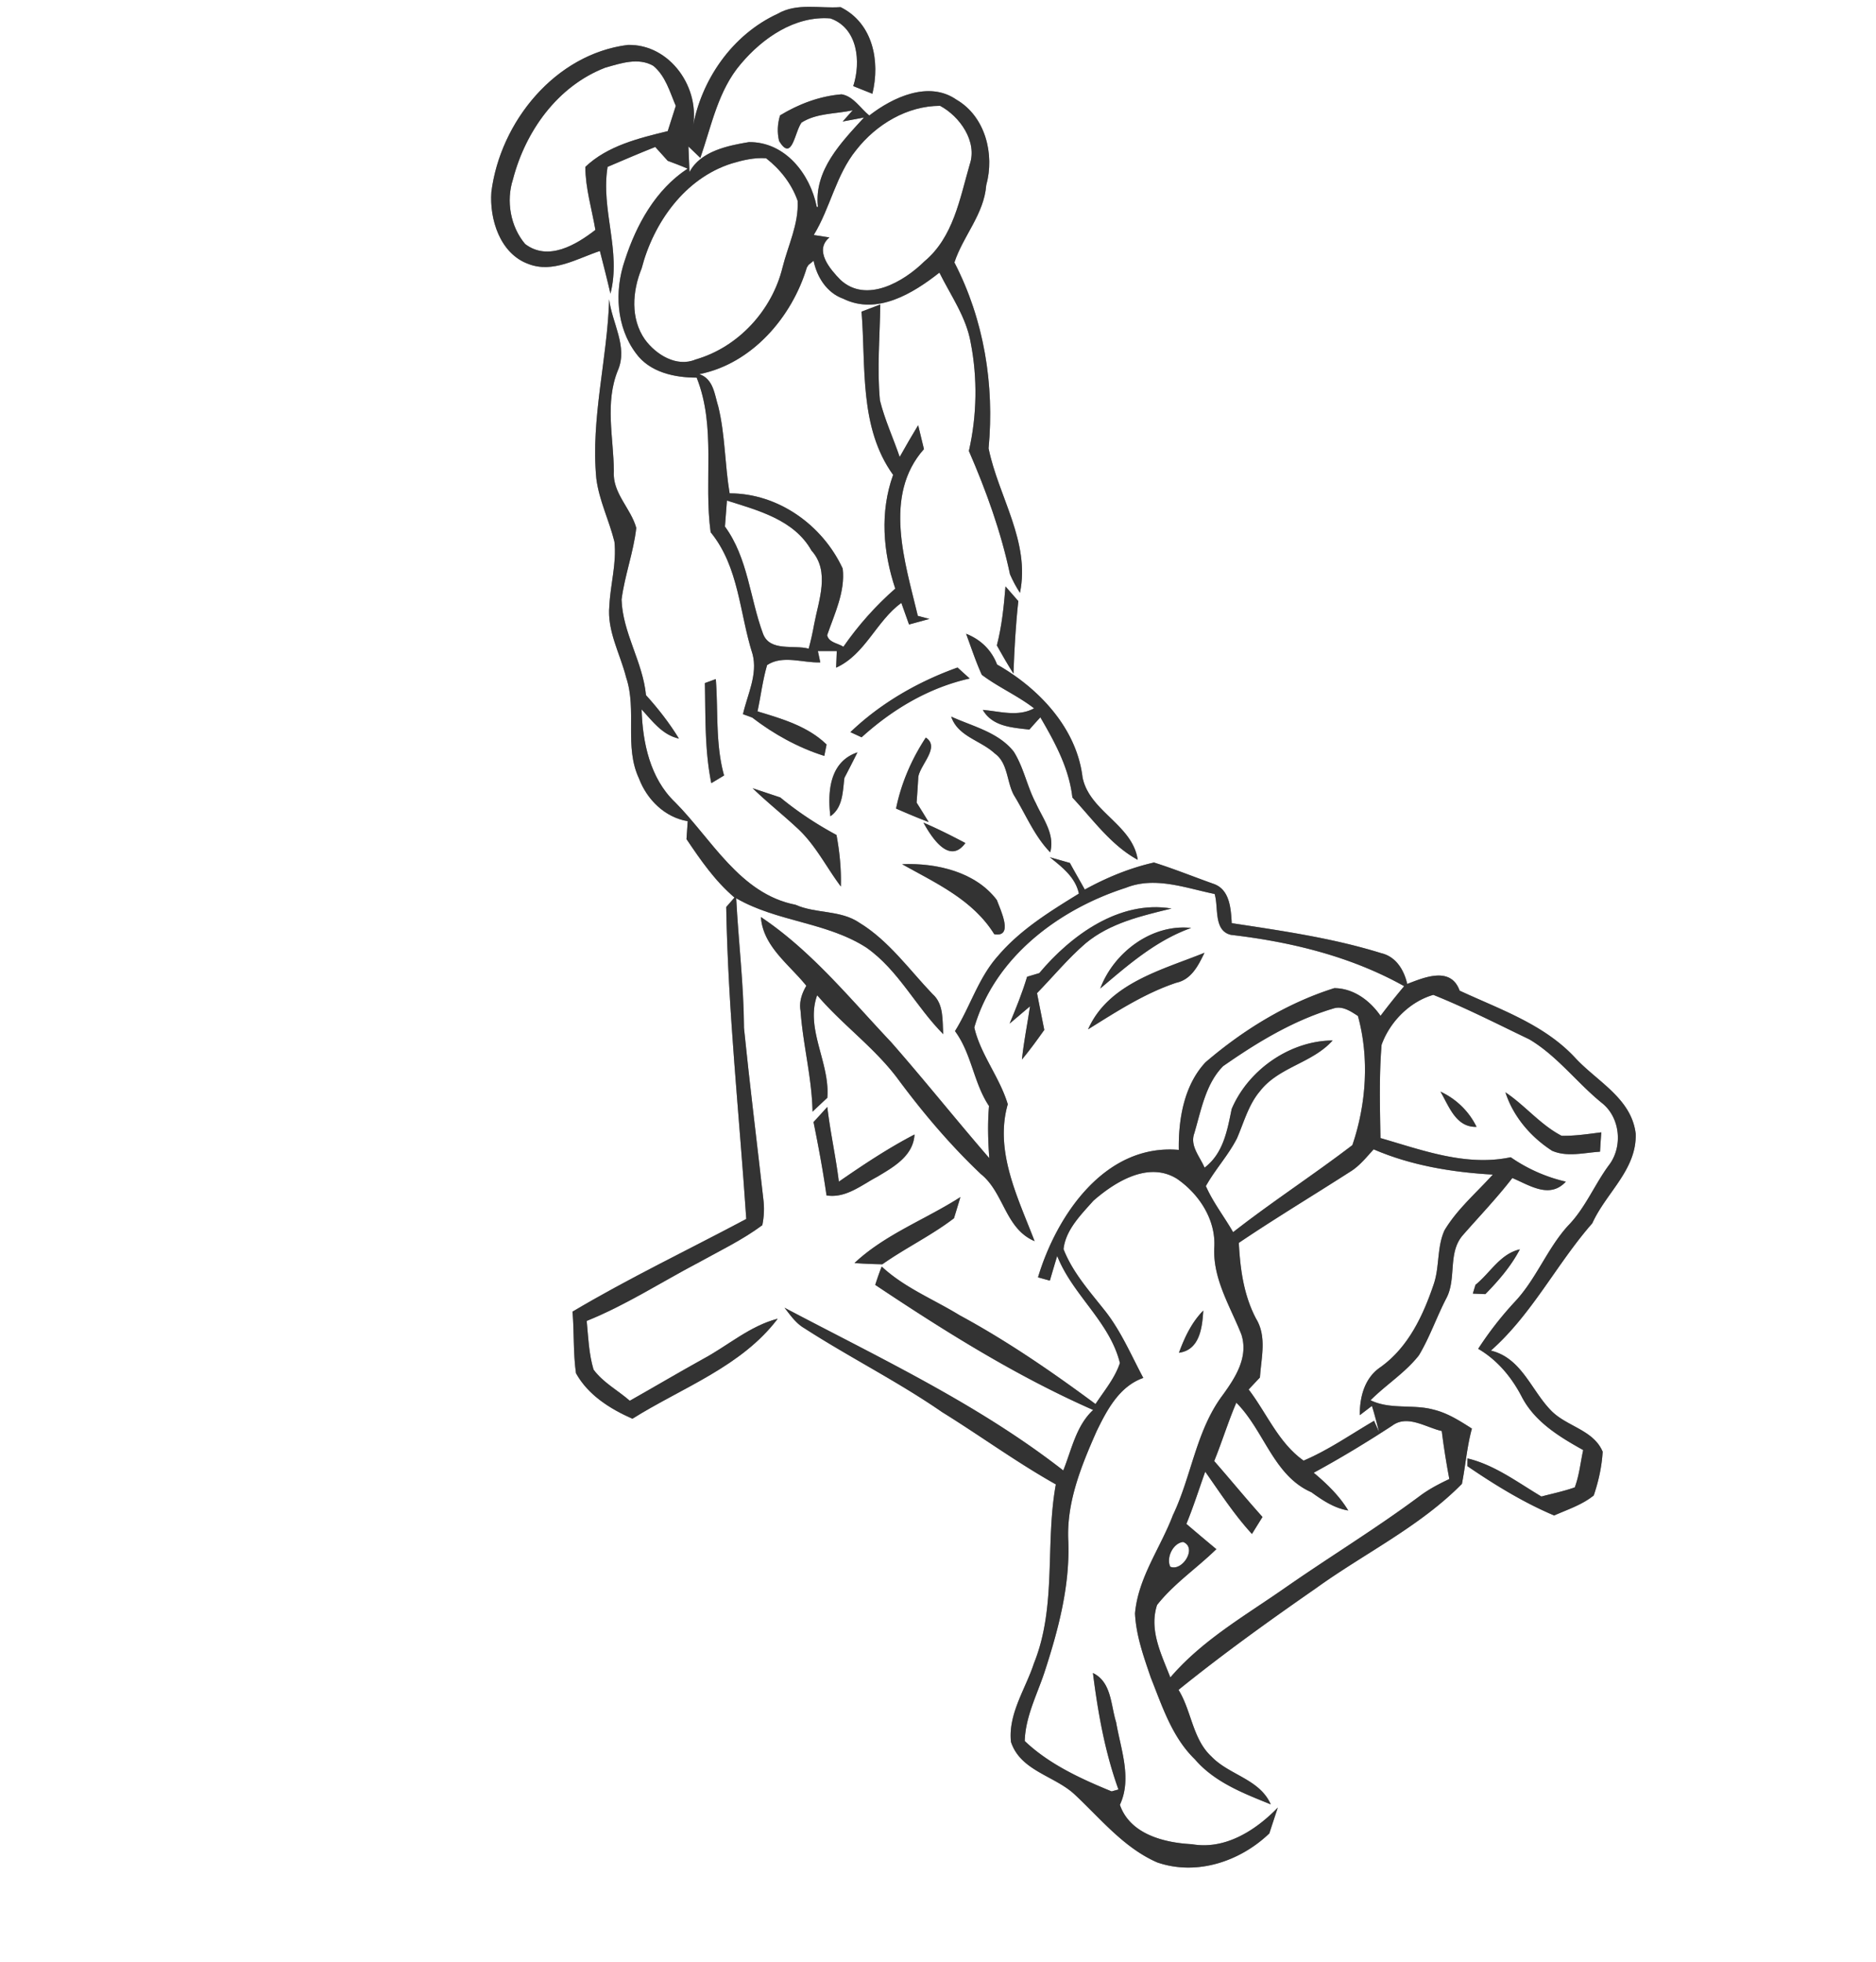 <svg width="263pt" height="275pt" viewBox="0 0 263 275" xmlns="http://www.w3.org/2000/svg"><rect x="0" y="0" width="263" height="275" fill="#808080" stroke="none"/><g fill="#FFF"><path d="M0 0h263v275H0V0m109.03 1.93c-6.36 2.92-10.78 9.28-11.94 16.11 1.21-5.66-3.16-11.9-9.08-11.74-10.17 1.28-17.87 10.76-19.12 20.6-.28 3.85 1.22 8.65 5.17 10.09 3.43 1.35 6.84-.75 10.04-1.81.51 1.99 1.02 3.98 1.48 5.98 1.54-5.99-1.38-11.77-.4-17.77 2.22-.95 4.44-1.9 6.68-2.79.44.48 1.32 1.45 1.75 1.94.94.35 1.87.7 2.79 1.1-4.49 2.94-7.2 7.87-8.81 12.87-1.46 4.26-1.2 9.31 1.56 13 1.94 2.68 5.41 3.42 8.52 3.42 2.76 6.95.96 14.47 1.96 21.67 3.98 4.88 4.03 11.31 5.87 17.07.76 2.86-.72 5.68-1.34 8.43.33.12.97.36 1.29.47 3.03 2.33 6.46 4.23 10.11 5.38l.32-1.6c-2.63-2.56-6.26-3.61-9.68-4.64.46-2.16.72-4.37 1.34-6.49 2.2-1.46 5.03-.28 7.46-.38l-.34-1.59h2.65l-.09 2.33c4.09-1.86 5.61-6.5 9.14-9.08l1.08 3.03c.95-.26 1.9-.52 2.86-.78-.41-.11-1.23-.32-1.63-.43-1.78-7.49-4.92-16.86.86-23.37-.2-.84-.61-2.51-.81-3.35-.89 1.46-1.75 2.95-2.59 4.45-.9-2.65-2.1-5.22-2.77-7.94-.42-4.47-.01-8.96.05-13.43l-2.63 1c.63 7.72-.36 16.23 4.43 22.88-1.87 5.19-1.42 10.78.3 15.94a44.703 44.703 0 0 0-7.27 8.15c-.76-.5-2.05-.58-2.28-1.62 1.03-2.99 2.56-6.12 2.18-9.34-2.82-6.08-9.02-10.55-15.85-10.54-.68-4.03-.62-8.17-1.59-12.16-.53-1.68-.65-3.84-2.65-4.55 7.36-1.46 12.97-7.98 15.06-14.94l.23-.36c.18-.15.54-.44.72-.59.48 2.31 1.86 4.5 4.16 5.32 4.73 2.34 9.79-.75 13.48-3.66 1.58 3.2 3.75 6.21 4.38 9.8.98 5.01.88 10.22-.25 15.2 2.42 5.57 4.5 11.32 5.76 17.27.39.91.86 1.78 1.4 2.61 1.47-7.16-3.01-13.46-4.4-20.25.84-8.93-.65-18.05-4.79-26.05 1.21-3.7 4.15-6.76 4.46-10.83 1.2-4.32-.11-9.62-4.16-11.98-3.88-2.71-8.93-.35-12.23 2.21-1.26-1-2.22-2.7-3.89-2.97-3.07.25-6 1.36-8.62 2.95-.37 1.2-.42 2.39-.14 3.58 1.83 3.04 2.17-1.25 3.15-2.57 2.11-1.35 4.8-1.2 7.17-1.72l-1.4 1.57c.74-.14 2.24-.42 2.99-.56-3.18 3.48-7.04 7.39-6.46 12.53h-.17c-.92-4.64-4.45-9.14-9.51-9.08-3.03.5-6.79 1.29-8.33 4.2-.04-.89-.11-2.69-.15-3.59l1.67 1.6c1.57-4.5 2.49-9.45 5.68-13.17 3.07-3.65 7.6-6.77 12.55-6.38 3.86 1.35 4.31 6.09 3.21 9.49.67.27 2.01.8 2.68 1.07 1.11-4.56.09-9.89-4.46-12.14-2.94.21-6.13-.63-8.81.93M85.4 41.94c-.25 8.4-2.6 16.7-1.8 25.14.39 3.07 1.81 5.88 2.54 8.86.32 3.01-.57 5.96-.71 8.96-.35 3.53 1.51 6.72 2.35 10.05 1.54 4.58-.3 9.69 1.8 14.16 1.12 2.96 3.62 5.45 6.83 5.99-.04.63-.12 1.88-.17 2.51 1.98 2.94 4.01 5.88 6.73 8.19-.29.33-.87 1-1.16 1.33.26 14.62 1.84 29.16 2.81 43.72-8.12 4.32-16.44 8.29-24.36 12.99.25 2.87.08 5.77.49 8.63 1.69 3.06 4.78 5 7.91 6.38 6.95-4.36 15.3-7.3 20.37-14.02-3.93 1.02-6.97 3.77-10.48 5.65-3.44 1.91-6.83 3.91-10.26 5.85-1.68-1.47-3.76-2.56-5.08-4.37-.66-2.22-.74-4.54-.96-6.82 5.49-2.21 10.47-5.45 15.7-8.19 3.01-1.67 6.15-3.17 8.92-5.23.25-1.22.3-2.44.14-3.68-.9-7.99-1.9-15.97-2.71-23.97-.03-6.08-.78-12.11-1.09-18.17 5.72 3.31 12.66 3.33 18.24 6.91 4.51 3.16 6.96 8.31 10.79 12.14-.15-1.95.11-4.2-1.51-5.63-3.28-3.43-6.13-7.47-10.24-9.98-2.67-1.83-6.1-1.25-8.97-2.53-7.79-1.52-11.72-9.18-16.89-14.38-3.49-3.33-4.55-8.36-4.68-13 1.51 1.64 2.91 3.59 5.23 4.09-1.33-2.18-2.91-4.2-4.62-6.09-.44-4.65-3.27-8.72-3.42-13.4.44-3.4 1.68-6.64 2.06-10.04-.77-2.77-3.36-4.89-3.14-7.93-.04-4.72-1.29-9.62.57-14.17 1.42-3.31-.85-6.64-1.23-9.95m55.56 40.25c-.22 2.78-.51 5.57-1.21 8.27.74 1.34 1.51 2.66 2.33 3.96.12-3.4.31-6.79.68-10.17-.6-.69-1.2-1.37-1.8-2.06m-5.52 6.64c.71 1.92 1.35 3.88 2.2 5.75 2.31 1.74 5.03 2.92 7.33 4.7-2.27 1.23-4.79.42-7.19.22 1.37 2.35 4.11 2.47 6.53 2.76.5-.58 1.02-1.15 1.54-1.72 2.05 3.52 4.02 7.12 4.49 11.24 2.86 3.06 5.41 6.69 9.16 8.73-.72-4.95-6.81-6.77-7.74-11.59-.84-6.91-6.16-12.48-11.98-15.78-.78-2.05-2.32-3.52-4.34-4.31m-16.22 13.79c.4.18 1.18.54 1.57.72 4.33-3.92 9.4-6.95 15.15-8.24l-1.7-1.54c-5.51 1.97-10.77 4.98-15.02 9.06m-20.4-6.88c.1 4.69-.04 9.4.9 14.03.6-.36 1.2-.72 1.79-1.08-1.23-4.41-.81-9-1.16-13.51l-1.53.56m34.53 4.7c.94 2.8 4.13 3.32 6.1 5.16 1.89 1.34 1.66 4 2.71 5.88 1.65 2.68 2.85 5.7 5.07 7.98.69-2.55-1.02-4.7-2.01-6.89-1.23-2.32-1.69-4.98-3.1-7.22-2.16-2.73-5.74-3.53-8.77-4.91m-3.56 2.94c-1.99 3.03-3.45 6.39-4.17 9.95 1.51.66 3.02 1.3 4.57 1.89-.56-.92-1.12-1.83-1.69-2.73.09-1.2.17-2.4.24-3.6.29-1.75 3.09-4.19 1.05-5.51m-13.38 11.03c1.78-1.24 1.72-3.47 1.97-5.38.62-1.19 1.23-2.38 1.83-3.58-3.89 1.31-4.21 5.47-3.8 8.96m-10.89-3.93c2.05 1.99 4.3 3.76 6.39 5.72 2.46 2.31 3.96 5.38 5.97 8.05.07-2.43-.17-4.84-.61-7.22-2.79-1.5-5.44-3.25-7.88-5.26l-3.87-1.29m23.94 4.82c1.12 2.03 3.62 5.97 5.88 2.86-1.93-1.02-3.88-2-5.88-2.86m17.72 4.85c1.72 1.39 3.58 2.8 4.07 5.1-4.06 2.5-8.22 5.06-11.34 8.73-2.74 3.06-3.89 7.1-6.03 10.54 2.35 3.18 2.6 7.26 4.77 10.5-.21 2.43-.14 4.88.04 7.31-4.65-5.37-9.08-10.93-13.77-16.27-5.79-6.13-11.18-12.8-18.25-17.53.29 4.12 3.98 6.65 6.37 9.64-.62 1.05-1.03 2.25-.81 3.5.33 4.74 1.59 9.37 1.68 14.14.69-.65 1.38-1.3 2.07-1.94.41-4.89-3.13-9.68-1.42-14.38 3.51 4.12 8 7.31 11.26 11.66 3.52 4.76 7.37 9.31 11.67 13.39 3.28 2.61 3.4 7.66 7.55 9.42-2.32-6.06-5.65-12.59-3.76-19.19-1.12-3.76-3.84-7.01-4.69-10.76 2.84-9.83 11.84-16.56 21.23-19.57 4.11-1.65 8.38.03 12.46.86.58 1.88-.19 5.15 2.29 5.73 8.43.98 16.82 3.02 24.28 7.19-1.13 1.36-2.25 2.74-3.31 4.16-1.48-2.14-3.79-3.87-6.49-3.88-6.68 2.11-12.75 5.85-18.05 10.39-3.02 3.23-3.81 8-3.74 12.28-10.32-.9-17.12 9.12-19.74 17.86.42.12 1.25.35 1.66.46.34-1.16.68-2.31 1.03-3.46 2.15 5.47 7.37 9.23 8.79 15.01-.71 2.14-2.2 3.89-3.42 5.75-6.1-4.52-12.37-8.83-19.06-12.45-3.65-2.24-7.74-3.86-10.91-6.82-.34.84-.63 1.7-.91 2.57 9.77 6.52 19.78 12.79 30.55 17.53-2.4 2.23-3.01 5.56-4.19 8.48-11.93-9.31-25.77-15.78-39.08-22.81.82 1.04 1.59 2.18 2.76 2.86 6.35 4.1 13.13 7.48 19.35 11.78 5.35 3.31 10.44 7.04 15.93 10.12-1.52 8.3.15 17.09-3.07 25.08-1.18 3.61-3.63 7.06-3.22 11.01 1.31 4.02 6 4.73 8.83 7.28 3.69 3.42 6.94 7.54 11.66 9.61 5.52 1.91 11.61-.11 15.73-4.06.39-1.21.79-2.42 1.19-3.62-3.11 3.2-7.38 5.95-12.05 5.13-3.89-.2-8.68-1.4-10.09-5.52 1.73-3.69.11-7.81-.53-11.58-.76-2.4-.63-5.63-3.25-6.89.7 5.53 1.68 11.07 3.58 16.33-.24.06-.72.19-.96.26-4.32-1.77-8.77-3.81-12.18-7.06.09-3.37 1.7-6.44 2.75-9.58 1.94-5.94 3.59-12.09 3.36-18.4-.29-5.42 1.8-10.53 3.94-15.38 1.46-3.01 3.2-6.35 6.57-7.53-1.75-3.29-3.22-6.79-5.6-9.7-2.08-2.62-4.35-5.19-5.58-8.35.29-2.7 2.45-4.83 4.19-6.79 3.06-2.67 7.71-5.55 11.7-3.08 3.13 2.15 5.51 5.78 5.24 9.71-.18 4.4 2.24 8.18 3.8 12.11 1.03 3.2-.85 6.07-2.64 8.54-3.71 4.96-4.34 11.32-6.96 16.8-1.75 4.61-4.87 8.74-5.31 13.77.15 3.11 1.22 6.08 2.22 9.01 1.6 4.01 2.98 8.34 6.17 11.43 2.76 3.22 6.81 4.77 10.64 6.32-1.55-3.55-5.81-4.09-8.31-6.7-2.66-2.46-2.78-6.38-4.62-9.35 6.21-5.02 12.69-9.67 19.24-14.22 6.8-4.91 14.55-8.62 20.49-14.65.51-2.57.7-5.21 1.4-7.75-1.68-1.07-3.4-2.18-5.36-2.65-2.9-.8-6.07.03-8.85-1.32 2.18-2.19 4.88-3.86 6.79-6.31 1.53-2.56 2.49-5.41 3.87-8.05 1.42-2.76.13-6.36 2.31-8.81 2.32-2.65 4.76-5.19 6.91-7.98 2.45 1.04 5.24 2.96 7.5.51-2.78-.64-5.39-1.8-7.73-3.42-6.24 1.32-12.35-.98-18.26-2.69-.07-4.35-.2-8.73.16-13.07 1.15-3.21 3.94-6.05 7.25-7 4.59 1.84 9.01 4.1 13.47 6.24 3.89 2.31 6.64 6.05 10.12 8.88 2.64 2.04 3.02 6.21.99 8.8-2.01 2.74-3.29 5.98-5.69 8.43-2.92 3.21-4.44 7.43-7.41 10.61a48.3 48.3 0 0 0-5.19 6.65c2.72 1.59 4.72 4.02 6.15 6.8 1.83 3.47 5.25 5.54 8.57 7.39-.38 1.74-.55 3.55-1.18 5.23-1.53.54-3.12.87-4.68 1.28-3.33-1.98-6.55-4.43-10.36-5.34l-.01 1.09c3.84 2.62 7.86 5.09 12.16 6.91 1.89-.84 3.92-1.49 5.55-2.81.67-1.97 1.13-4.04 1.25-6.13-1.3-3.1-5.14-3.54-7.29-5.83-2.75-2.84-4.1-7.31-8.38-8.34 5.78-5.11 9.19-12.11 14.22-17.85 1.92-4.27 6.25-7.51 6.08-12.56-.6-4.98-5.47-7.33-8.54-10.69-4.35-4.65-10.5-6.73-16.14-9.35-1.24-3.44-4.93-1.87-7.35-.94-.44-1.94-1.56-3.82-3.63-4.31-6.81-2.12-13.94-3.14-20.97-4.21-.12-2.01-.26-4.7-2.52-5.5-2.8-.99-5.55-2.11-8.38-3-3.4.77-6.65 2.11-9.7 3.79-.69-1.25-1.41-2.47-2.09-3.73-.94-.27-1.87-.53-2.81-.8m-20.71.98c4.77 2.67 9.92 4.98 12.92 9.81 2.76.48.88-3.37.36-4.79-2.98-3.96-8.51-5.23-13.28-5.02m19.23 15.26c-.43.13-1.28.38-1.71.51-.67 2.24-1.55 4.41-2.45 6.57.71-.61 2.15-1.82 2.86-2.43-.36 2.49-.88 4.96-1.13 7.46 1.11-1.33 2.13-2.74 3.13-4.15-.35-1.72-.69-3.44-1.02-5.15 2.27-2.33 4.34-4.85 6.81-6.98 3.41-2.84 7.84-3.86 12.05-4.88-7.28-1.22-14.07 3.72-18.54 9.05m8.55 2.16c3.92-3.32 7.81-6.73 12.74-8.49-5.51-.6-10.86 3.44-12.74 8.49m-1.71 5.72c3.97-2.47 7.91-5.04 12.37-6.53 2.13-.46 3.09-2.43 3.95-4.2-5.98 2.42-13.45 4.26-16.32 10.73m49.4 8.73c1.21 2.06 2.16 5.03 5.06 4.94-1.07-2.19-2.85-3.91-5.06-4.94m9.11.1c1.09 3.4 3.56 6.27 6.54 8.19 2.12.92 4.5.27 6.72.13.05-.91.11-1.81.18-2.71-1.85.23-3.71.52-5.57.48-2.97-1.54-5.1-4.24-7.87-6.09m-97 4.17c.69 3.41 1.33 6.83 1.82 10.28 2.69.42 4.83-1.4 7.05-2.58 2.32-1.38 5.11-2.93 5.29-5.96-3.7 1.92-7.18 4.24-10.61 6.61-.43-3.51-1.21-6.96-1.62-10.47-.64.71-1.28 1.41-1.93 2.12m5.74 19.76c1.3.09 2.6.15 3.91.17 3.25-2.29 6.88-4.03 10.04-6.45.23-.74.68-2.22.9-2.97-4.9 3.15-10.56 5.22-14.85 9.25m87.06 3.05c-.09.31-.28.92-.37 1.23.44.02 1.32.06 1.76.07 1.85-1.89 3.6-3.91 4.83-6.27-2.75.62-4.16 3.31-6.22 4.97m-41.57 9.52c2.92-.38 3.27-3.57 3.41-5.91-1.63 1.65-2.62 3.76-3.41 5.91z"/><path d="M71.91 25.15c1.76-6.78 6.26-13.09 12.95-15.67 2.14-.6 4.61-1.47 6.72-.26 1.72 1.42 2.32 3.65 3.16 5.62-.38 1.18-.76 2.36-1.13 3.54-4.06.99-8.44 2.05-11.55 5.01.01 2.99.91 5.9 1.41 8.83-2.7 2.1-6.63 4.44-9.85 1.98-2.06-2.43-2.69-6.03-1.71-9.05zM120.04 21.02c2.8-3.58 7.12-6.18 11.75-6.19 2.75 1.47 5.28 5 4.15 8.25-1.39 4.79-2.29 10.17-6.34 13.55-2.9 2.87-8.18 5.96-11.8 2.57-1.41-1.45-3.72-4.1-1.52-5.92-.55-.08-1.65-.26-2.2-.34 2.33-3.81 3.11-8.42 5.96-11.92zM102.55 22.92c1.56-.47 3.2-.86 4.85-.74 1.97 1.53 3.59 3.59 4.42 5.96.18 3.24-1.35 6.27-2.12 9.36-1.47 6.01-6.2 11.17-12.19 12.89-2.65 1.12-5.55-.68-7.1-2.81-2.05-2.92-1.76-6.78-.46-9.95 1.67-6.43 6.06-12.63 12.6-14.71zM101.91 70.16c4.37 1.38 9.43 2.69 11.85 7 2.64 2.92 1.01 6.97.38 10.32-.21 1.16-.46 2.31-.77 3.44-2.04-.58-5.46.48-6.41-2.12-1.84-4.98-2.1-10.58-5.33-15l.28-3.64zM171.47 149.43c4.81-3.36 9.93-6.46 15.59-8.12 1.22-.32 2.34.46 3.31 1.09 1.62 5.86 1.17 12.39-.78 18.1-5.45 4.17-11.28 7.95-16.72 12.2-1.24-2.17-2.81-4.16-3.82-6.46 1.3-2.33 3.15-4.31 4.36-6.69.98-2.25 1.61-4.72 3.24-6.63 2.63-3.39 7.35-3.91 10.17-7.09-6 .05-11.82 4.12-14.15 9.6-.62 3.03-1.17 6.23-3.8 8.23-.64-1.53-2.09-3.04-1.44-4.82.96-3.23 1.59-6.94 4.04-9.41zM189.2 164.28c1.35-.8 2.33-2.05 3.37-3.19 5.26 2.27 11.02 3.22 16.71 3.54-2.31 2.56-5 4.84-6.78 7.82-1.06 2.34-.68 5.02-1.47 7.44-1.49 4.43-3.56 8.9-7.47 11.71-2.25 1.5-2.95 4.16-2.93 6.75l1.7-1.3c.38 1.2.69 2.43 1 3.66l-.7-1.57c-3.27 1.91-6.39 4.1-9.88 5.58-3.53-2.51-5.15-6.63-7.7-9.97.52-.56 1.05-1.12 1.58-1.68.18-2.77 1-5.73-.55-8.26-1.73-3.29-2.22-6.96-2.41-10.61 5.09-3.44 10.36-6.6 15.53-9.92z"/><path d="M173.32 196.6c3.91 3.9 5.2 10.23 10.52 12.55 1.57 1.13 3.2 2.24 5.17 2.56-1.25-2.07-3-3.75-4.84-5.29 3.75-2.04 7.41-4.25 10.99-6.59 2.15-1.61 4.72.24 6.96.74.28 2.25.64 4.49 1.06 6.73-1.49.7-2.95 1.47-4.26 2.47-6 4.46-12.39 8.35-18.52 12.61-5.65 3.97-11.79 7.42-16.33 12.73-1.24-3.2-3.02-6.65-1.86-10.16 2.36-3 5.59-5.16 8.31-7.82-1.41-1.17-2.81-2.35-4.2-3.54.99-2.4 1.77-4.88 2.64-7.32 2.1 2.98 4.08 6.04 6.55 8.73.49-.79.98-1.59 1.48-2.38-2.31-2.57-4.49-5.24-6.77-7.84 1.1-2.7 1.95-5.5 3.1-8.18z"/><path d="M164.06 219.59c-.6-1.25.38-3.31 1.8-3.47 2.03.8-.11 4.19-1.8 3.47z"/></g><g fill="#333"><path d="M109.03 1.93c2.68-1.56 5.87-.72 8.81-.93 4.55 2.25 5.57 7.58 4.46 12.14-.67-.27-2.01-.8-2.68-1.07 1.1-3.4.65-8.14-3.21-9.49-4.95-.39-9.48 2.73-12.55 6.38-3.19 3.72-4.11 8.67-5.68 13.17l-1.67-1.6c.04.9.11 2.7.15 3.59 1.54-2.91 5.3-3.7 8.33-4.2 5.06-.06 8.59 4.44 9.51 9.08h.17c-.58-5.14 3.28-9.05 6.46-12.53-.75.14-2.25.42-2.99.56l1.4-1.57c-2.37.52-5.06.37-7.17 1.72-.98 1.32-1.32 5.61-3.15 2.57-.28-1.19-.23-2.38.14-3.58 2.62-1.59 5.55-2.7 8.62-2.95 1.67.27 2.63 1.97 3.89 2.97 3.3-2.56 8.35-4.92 12.23-2.21 4.05 2.36 5.36 7.66 4.16 11.98-.31 4.07-3.25 7.13-4.46 10.83 4.14 8 5.63 17.12 4.79 26.05 1.39 6.79 5.87 13.09 4.4 20.25-.54-.83-1.01-1.7-1.4-2.61-1.26-5.95-3.34-11.7-5.76-17.27 1.13-4.98 1.23-10.19.25-15.2-.63-3.59-2.8-6.6-4.38-9.8-3.69 2.91-8.75 6-13.48 3.66-2.3-.82-3.68-3.01-4.16-5.32-.18.15-.54.44-.72.59l-.23.36c-2.09 6.96-7.7 13.48-15.06 14.94 2 .71 2.12 2.87 2.65 4.55.97 3.99.91 8.13 1.59 12.16 6.83-.01 13.03 4.46 15.85 10.54.38 3.22-1.15 6.35-2.18 9.34.23 1.04 1.52 1.12 2.28 1.62 2.08-3 4.52-5.74 7.27-8.15-1.72-5.16-2.17-10.75-.3-15.94-4.79-6.65-3.8-15.16-4.43-22.88l2.63-1c-.06 4.47-.47 8.96-.05 13.43.67 2.72 1.87 5.29 2.77 7.94.84-1.5 1.7-2.99 2.59-4.45.2.84.61 2.51.81 3.35-5.78 6.51-2.64 15.88-.86 23.37.4.11 1.22.32 1.63.43-.96.26-1.91.52-2.86.78l-1.08-3.03c-3.53 2.58-5.05 7.22-9.14 9.08l.09-2.33h-2.65l.34 1.59c-2.43.1-5.26-1.08-7.46.38-.62 2.12-.88 4.33-1.34 6.49 3.42 1.03 7.05 2.08 9.68 4.64l-.32 1.6c-3.65-1.15-7.08-3.05-10.11-5.38-.32-.11-.96-.35-1.29-.47.62-2.75 2.1-5.57 1.34-8.43-1.84-5.76-1.89-12.19-5.87-17.07-1-7.2.8-14.72-1.96-21.67-3.11 0-6.58-.74-8.52-3.42-2.76-3.69-3.02-8.74-1.56-13 1.61-5 4.32-9.93 8.81-12.87-.92-.4-1.85-.75-2.79-1.1-.43-.49-1.31-1.46-1.75-1.94-2.24.89-4.46 1.84-6.68 2.79-.98 6 1.94 11.78.4 17.77-.46-2-.97-3.99-1.48-5.98-3.2 1.06-6.61 3.16-10.04 1.81-3.95-1.44-5.45-6.24-5.17-10.09 1.25-9.84 8.95-19.32 19.12-20.6 5.92-.16 10.29 6.08 9.08 11.74 1.16-6.83 5.58-13.19 11.94-16.11M71.91 25.15c-.98 3.02-.35 6.62 1.71 9.05 3.22 2.46 7.15.12 9.85-1.98-.5-2.93-1.4-5.84-1.41-8.83 3.11-2.96 7.49-4.02 11.55-5.01.37-1.18.75-2.36 1.13-3.54-.84-1.97-1.44-4.2-3.16-5.62-2.11-1.21-4.58-.34-6.72.26-6.69 2.58-11.19 8.89-12.95 15.67m48.13-4.13c-2.85 3.5-3.63 8.11-5.96 11.92.55.08 1.65.26 2.2.34-2.2 1.82.11 4.47 1.52 5.92 3.62 3.39 8.9.3 11.8-2.57 4.05-3.38 4.95-8.76 6.34-13.55 1.13-3.25-1.4-6.78-4.15-8.25-4.63.01-8.95 2.61-11.75 6.19m-17.49 1.9C96.01 25 91.62 31.2 89.95 37.63c-1.3 3.17-1.59 7.03.46 9.95 1.55 2.13 4.45 3.93 7.1 2.81 5.99-1.72 10.72-6.88 12.19-12.89.77-3.09 2.3-6.12 2.12-9.36-.83-2.37-2.45-4.43-4.42-5.96-1.65-.12-3.29.27-4.85.74m-.64 47.24l-.28 3.64c3.23 4.42 3.49 10.02 5.33 15 .95 2.6 4.37 1.54 6.41 2.12.31-1.13.56-2.28.77-3.44.63-3.35 2.26-7.4-.38-10.32-2.42-4.31-7.48-5.62-11.85-7z"/><path d="M85.4 41.94c.38 3.31 2.65 6.64 1.23 9.95-1.86 4.55-.61 9.45-.57 14.17-.22 3.04 2.37 5.16 3.14 7.93-.38 3.4-1.62 6.64-2.06 10.04.15 4.68 2.98 8.75 3.42 13.4 1.71 1.89 3.29 3.91 4.62 6.09-2.32-.5-3.72-2.45-5.23-4.09.13 4.64 1.19 9.67 4.68 13 5.17 5.2 9.1 12.86 16.89 14.38 2.87 1.28 6.3.7 8.97 2.53 4.11 2.51 6.96 6.55 10.24 9.98 1.62 1.43 1.36 3.68 1.51 5.63-3.83-3.83-6.28-8.98-10.79-12.14-5.58-3.58-12.52-3.6-18.24-6.91.31 6.06 1.06 12.09 1.09 18.17.81 8 1.81 15.98 2.71 23.97.16 1.24.11 2.46-.14 3.68-2.77 2.06-5.91 3.56-8.92 5.23-5.23 2.74-10.21 5.98-15.7 8.19.22 2.28.3 4.6.96 6.82 1.32 1.81 3.4 2.9 5.08 4.37 3.43-1.94 6.82-3.94 10.26-5.85 3.51-1.88 6.55-4.63 10.48-5.65-5.07 6.72-13.42 9.66-20.37 14.02-3.13-1.38-6.22-3.32-7.91-6.38-.41-2.86-.24-5.76-.49-8.63 7.92-4.7 16.24-8.67 24.36-12.99-.97-14.56-2.55-29.1-2.81-43.72.29-.33.87-1 1.16-1.33-2.72-2.31-4.75-5.25-6.73-8.19.05-.63.13-1.88.17-2.51-3.21-.54-5.71-3.03-6.83-5.99-2.1-4.47-.26-9.58-1.8-14.16-.84-3.33-2.7-6.52-2.35-10.05.14-3 1.03-5.95.71-8.96-.73-2.98-2.15-5.79-2.54-8.86-.8-8.44 1.55-16.74 1.8-25.14zM140.96 82.19c.6.69 1.2 1.37 1.8 2.06-.37 3.38-.56 6.77-.68 10.17-.82-1.3-1.59-2.62-2.33-3.96.7-2.7.99-5.49 1.21-8.27z"/><path d="M135.44 88.83c2.02.79 3.56 2.26 4.34 4.31 5.82 3.3 11.14 8.87 11.98 15.78.93 4.82 7.02 6.64 7.74 11.59-3.75-2.04-6.3-5.67-9.16-8.73-.47-4.12-2.44-7.72-4.49-11.24-.52.57-1.04 1.14-1.54 1.72-2.42-.29-5.16-.41-6.53-2.76 2.4.2 4.92 1.01 7.19-.22-2.3-1.78-5.02-2.96-7.33-4.7-.85-1.87-1.49-3.83-2.2-5.75zM119.22 102.62c4.25-4.08 9.51-7.09 15.02-9.06l1.7 1.54c-5.75 1.29-10.82 4.32-15.15 8.24-.39-.18-1.17-.54-1.57-.72zM98.82 95.74l1.53-.56c.35 4.51-.07 9.1 1.16 13.51-.59.36-1.19.72-1.79 1.08-.94-4.63-.8-9.34-.9-14.03zM133.35 100.44c3.03 1.38 6.61 2.18 8.77 4.91 1.41 2.24 1.87 4.9 3.1 7.22.99 2.19 2.7 4.34 2.01 6.89-2.22-2.28-3.42-5.3-5.07-7.98-1.05-1.88-.82-4.54-2.71-5.88-1.97-1.84-5.16-2.36-6.1-5.16zM129.79 103.38c2.04 1.32-.76 3.76-1.05 5.51-.07 1.2-.15 2.4-.24 3.6.57.9 1.13 1.81 1.69 2.73-1.55-.59-3.06-1.23-4.57-1.89.72-3.56 2.18-6.92 4.17-9.95zM116.41 114.41c-.41-3.49-.09-7.65 3.8-8.96-.6 1.2-1.21 2.39-1.83 3.58-.25 1.91-.19 4.14-1.97 5.38zM105.52 110.48l3.87 1.29c2.44 2.01 5.09 3.76 7.88 5.26.44 2.38.68 4.79.61 7.22-2.01-2.67-3.51-5.74-5.97-8.05-2.09-1.96-4.34-3.73-6.39-5.72zM129.46 115.3c2 .86 3.95 1.84 5.88 2.86-2.26 3.11-4.76-.83-5.88-2.86zM147.18 120.15c.94.27 1.87.53 2.81.8.68 1.26 1.4 2.48 2.09 3.73 3.05-1.68 6.3-3.02 9.7-3.79 2.83.89 5.58 2.01 8.38 3 2.26.8 2.4 3.49 2.52 5.5 7.03 1.07 14.16 2.09 20.97 4.21 2.07.49 3.19 2.37 3.63 4.31 2.42-.93 6.11-2.5 7.35.94 5.64 2.62 11.79 4.7 16.14 9.35 3.07 3.36 7.94 5.71 8.54 10.69.17 5.05-4.16 8.29-6.08 12.56-5.03 5.74-8.44 12.74-14.22 17.85 4.28 1.03 5.63 5.5 8.38 8.34 2.15 2.29 5.99 2.73 7.29 5.83-.12 2.09-.58 4.16-1.25 6.13-1.63 1.32-3.66 1.97-5.55 2.81-4.3-1.82-8.32-4.29-12.16-6.91l.01-1.09c3.81.91 7.03 3.36 10.36 5.34 1.56-.41 3.15-.74 4.68-1.28.63-1.68.8-3.49 1.18-5.23-3.32-1.85-6.74-3.92-8.57-7.39-1.43-2.78-3.43-5.21-6.15-6.8a48.3 48.3 0 0 1 5.19-6.65c2.97-3.18 4.49-7.4 7.41-10.61 2.4-2.45 3.68-5.69 5.69-8.43 2.03-2.59 1.65-6.76-.99-8.8-3.48-2.83-6.23-6.57-10.12-8.88-4.46-2.14-8.88-4.4-13.47-6.24-3.31.95-6.1 3.79-7.25 7-.36 4.34-.23 8.72-.16 13.07 5.91 1.71 12.02 4.01 18.26 2.69 2.34 1.62 4.95 2.78 7.73 3.42-2.26 2.45-5.05.53-7.5-.51-2.15 2.79-4.59 5.33-6.91 7.98-2.18 2.45-.89 6.05-2.31 8.81-1.38 2.64-2.34 5.49-3.87 8.05-1.91 2.45-4.61 4.12-6.79 6.31 2.78 1.35 5.95.52 8.85 1.32 1.96.47 3.68 1.58 5.36 2.65-.7 2.54-.89 5.18-1.4 7.75-5.94 6.03-13.69 9.74-20.49 14.65-6.55 4.55-13.03 9.2-19.24 14.22 1.84 2.97 1.96 6.89 4.62 9.35 2.5 2.61 6.76 3.15 8.31 6.7-3.83-1.55-7.88-3.1-10.64-6.32-3.19-3.09-4.57-7.42-6.17-11.43-1-2.93-2.07-5.9-2.22-9.01.44-5.03 3.56-9.16 5.31-13.77 2.62-5.48 3.25-11.84 6.96-16.8 1.79-2.47 3.67-5.34 2.64-8.54-1.56-3.93-3.98-7.71-3.8-12.11.27-3.93-2.11-7.56-5.24-9.71-3.99-2.47-8.64.41-11.7 3.08-1.74 1.96-3.9 4.09-4.19 6.79 1.23 3.16 3.5 5.73 5.58 8.35 2.38 2.91 3.85 6.41 5.6 9.7-3.37 1.18-5.11 4.52-6.57 7.53-2.14 4.85-4.23 9.96-3.94 15.38.23 6.31-1.42 12.46-3.36 18.4-1.05 3.14-2.66 6.21-2.75 9.58 3.41 3.25 7.86 5.29 12.18 7.06.24-.07.72-.2.96-.26-1.9-5.26-2.88-10.8-3.58-16.33 2.62 1.26 2.49 4.49 3.25 6.89.64 3.77 2.26 7.89.53 11.58 1.41 4.12 6.2 5.32 10.09 5.52 4.67.82 8.94-1.93 12.05-5.13-.4 1.2-.8 2.41-1.19 3.62-4.12 3.95-10.21 5.97-15.73 4.06-4.72-2.07-7.97-6.19-11.66-9.61-2.83-2.55-7.52-3.26-8.83-7.28-.41-3.95 2.04-7.4 3.22-11.01 3.22-7.99 1.55-16.78 3.07-25.08-5.49-3.08-10.58-6.81-15.93-10.12-6.22-4.3-13-7.68-19.35-11.78-1.17-.68-1.94-1.82-2.76-2.86 13.31 7.03 27.15 13.5 39.08 22.81 1.18-2.92 1.79-6.25 4.19-8.48-10.77-4.74-20.78-11.01-30.55-17.53.28-.87.57-1.73.91-2.57 3.17 2.96 7.26 4.58 10.91 6.82 6.69 3.62 12.96 7.93 19.06 12.45 1.22-1.86 2.71-3.61 3.42-5.75-1.42-5.78-6.64-9.54-8.79-15.01-.35 1.15-.69 2.3-1.03 3.46-.41-.11-1.24-.34-1.66-.46 2.62-8.74 9.42-18.76 19.74-17.86-.07-4.28.72-9.05 3.74-12.28 5.3-4.54 11.37-8.28 18.05-10.39 2.7.01 5.01 1.74 6.49 3.88 1.06-1.42 2.18-2.8 3.31-4.16-7.46-4.17-15.85-6.21-24.28-7.19-2.48-.58-1.71-3.85-2.29-5.73-4.08-.83-8.35-2.51-12.46-.86-9.39 3.01-18.39 9.74-21.23 19.57.85 3.75 3.57 7 4.69 10.76-1.89 6.6 1.44 13.13 3.76 19.19-4.15-1.76-4.27-6.81-7.55-9.42-4.3-4.08-8.15-8.63-11.67-13.39-3.26-4.35-7.75-7.54-11.26-11.66-1.71 4.7 1.83 9.49 1.42 14.38-.69.64-1.38 1.29-2.07 1.94-.09-4.77-1.35-9.4-1.68-14.14-.22-1.25.19-2.45.81-3.5-2.39-2.99-6.08-5.52-6.37-9.64 7.07 4.73 12.46 11.4 18.25 17.53 4.69 5.34 9.12 10.9 13.77 16.27-.18-2.43-.25-4.88-.04-7.31-2.17-3.24-2.42-7.32-4.77-10.5 2.14-3.44 3.29-7.48 6.03-10.54 3.12-3.67 7.28-6.23 11.34-8.73-.49-2.3-2.35-3.71-4.07-5.1m24.29 29.28c-2.45 2.47-3.08 6.18-4.04 9.41-.65 1.78.8 3.29 1.44 4.82 2.63-2 3.18-5.2 3.8-8.23 2.33-5.48 8.15-9.55 14.15-9.6-2.82 3.18-7.54 3.7-10.17 7.09-1.63 1.91-2.26 4.38-3.24 6.63-1.21 2.38-3.06 4.36-4.36 6.69 1.01 2.3 2.58 4.29 3.82 6.46 5.44-4.25 11.27-8.03 16.72-12.2 1.95-5.71 2.4-12.24.78-18.1-.97-.63-2.09-1.41-3.31-1.09-5.66 1.66-10.78 4.76-15.59 8.12m17.73 14.85c-5.17 3.32-10.44 6.48-15.53 9.92.19 3.65.68 7.32 2.41 10.61 1.55 2.53.73 5.49.55 8.26-.53.56-1.06 1.12-1.58 1.68 2.55 3.34 4.17 7.46 7.7 9.97 3.49-1.48 6.61-3.67 9.88-5.58l.7 1.57c-.31-1.23-.62-2.46-1-3.66l-1.7 1.3c-.02-2.59.68-5.25 2.93-6.75 3.91-2.81 5.98-7.28 7.47-11.71.79-2.42.41-5.1 1.47-7.44 1.78-2.98 4.47-5.26 6.78-7.82-5.69-.32-11.45-1.27-16.71-3.54-1.04 1.14-2.02 2.39-3.37 3.19m-15.88 32.32c-1.15 2.68-2 5.48-3.1 8.18 2.28 2.6 4.46 5.27 6.77 7.84-.5.79-.99 1.59-1.48 2.38-2.47-2.69-4.45-5.75-6.55-8.73-.87 2.44-1.65 4.92-2.64 7.32 1.39 1.19 2.79 2.37 4.2 3.54-2.72 2.66-5.95 4.82-8.31 7.82-1.16 3.51.62 6.96 1.86 10.16 4.54-5.31 10.68-8.76 16.33-12.73 6.13-4.26 12.52-8.15 18.52-12.61 1.31-1 2.77-1.77 4.26-2.47-.42-2.24-.78-4.48-1.06-6.73-2.24-.5-4.81-2.35-6.96-.74-3.58 2.34-7.24 4.55-10.99 6.59 1.84 1.54 3.59 3.22 4.84 5.29-1.97-.32-3.6-1.43-5.17-2.56-5.32-2.32-6.61-8.65-10.52-12.55m-9.26 22.99c1.69.72 3.83-2.67 1.8-3.47-1.42.16-2.4 2.22-1.8 3.47z"/><path d="M126.47 121.13c4.77-.21 10.3 1.06 13.28 5.02.52 1.42 2.4 5.27-.36 4.79-3-4.83-8.15-7.14-12.92-9.81zM145.7 136.39c4.47-5.33 11.26-10.27 18.54-9.05-4.21 1.02-8.64 2.04-12.05 4.88-2.47 2.13-4.54 4.65-6.81 6.98.33 1.71.67 3.43 1.02 5.15-1 1.41-2.02 2.82-3.13 4.15.25-2.5.77-4.97 1.13-7.46-.71.61-2.15 1.82-2.86 2.43.9-2.16 1.78-4.33 2.45-6.57.43-.13 1.28-.38 1.71-.51z"/><path d="M154.25 138.55c1.88-5.05 7.23-9.09 12.74-8.49-4.93 1.76-8.82 5.17-12.74 8.49zM152.54 144.27c2.87-6.47 10.34-8.31 16.32-10.73-.86 1.77-1.82 3.74-3.95 4.2-4.46 1.49-8.4 4.06-12.37 6.53zM201.94 153c2.21 1.03 3.99 2.75 5.06 4.94-2.9.09-3.85-2.88-5.06-4.94zM211.05 153.1c2.77 1.85 4.9 4.55 7.87 6.09 1.86.04 3.72-.25 5.57-.48-.07.9-.13 1.8-.18 2.71-2.22.14-4.6.79-6.72-.13-2.98-1.92-5.45-4.79-6.54-8.19zM114.05 157.27c.65-.71 1.29-1.41 1.93-2.12.41 3.51 1.19 6.96 1.62 10.47 3.43-2.37 6.91-4.69 10.61-6.61-.18 3.03-2.97 4.58-5.29 5.96-2.22 1.18-4.36 3-7.05 2.58-.49-3.45-1.13-6.87-1.82-10.28zM119.79 177.03c4.29-4.03 9.95-6.1 14.85-9.25-.22.75-.67 2.23-.9 2.97-3.16 2.42-6.79 4.16-10.04 6.45a72.57 72.57 0 0 1-3.91-.17zM206.85 180.08c2.06-1.66 3.47-4.35 6.22-4.97-1.23 2.36-2.98 4.38-4.83 6.27-.44-.01-1.32-.05-1.76-.07.09-.31.28-.92.37-1.23zM165.28 189.6c.79-2.15 1.78-4.26 3.41-5.91-.14 2.34-.49 5.53-3.41 5.91z"/></g></svg>